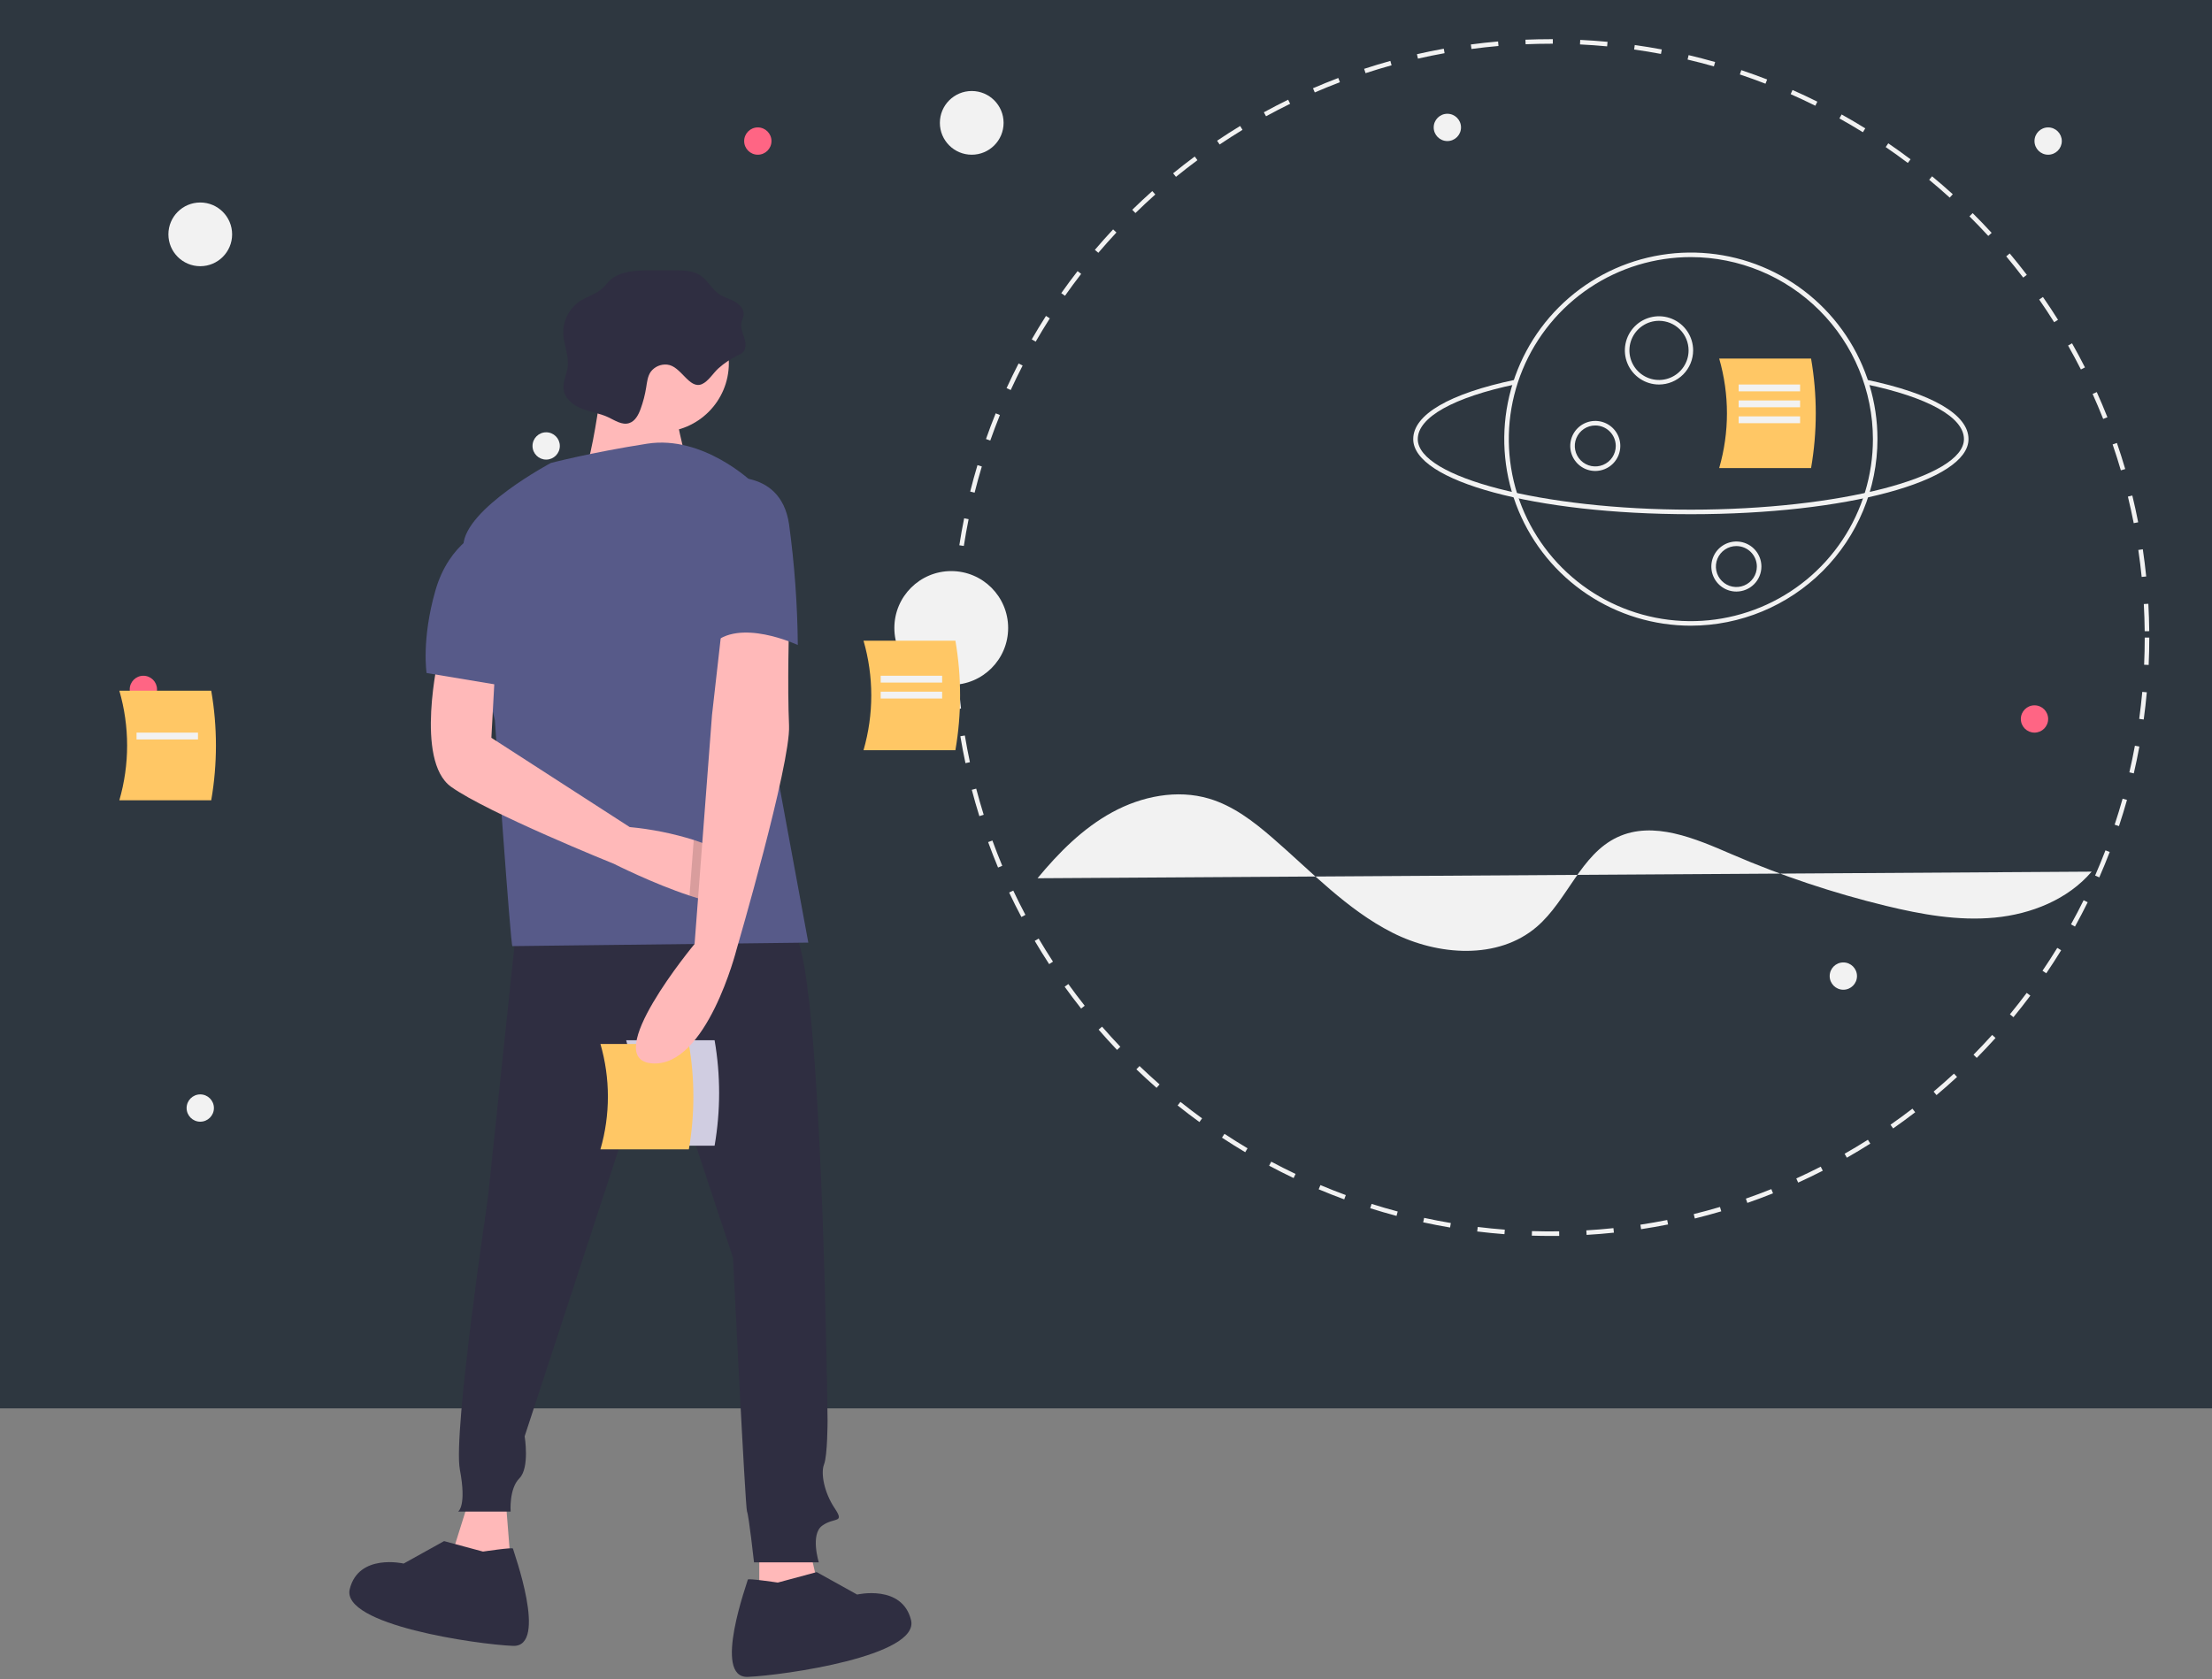 <svg width="972" height="738" viewBox="0 0 972 738" fill="none" xmlns="http://www.w3.org/2000/svg">
<rect x="0" y="0" width="972" height="738" fill="#808080" stroke="none"/>
<g clip-path="url(#clip0)">
<path d="M972 0H0V619H972V0Z" fill="#2E3740"/>
<path d="M88 117C95.732 117 102 110.732 102 103C102 95.268 95.732 89 88 89C80.268 89 74 95.268 74 103C74 110.732 80.268 117 88 117Z" fill="#F2F2F2"/>
<path d="M427 68C434.732 68 441 61.732 441 54C441 46.268 434.732 40 427 40C419.268 40 413 46.268 413 54C413 61.732 419.268 68 427 68Z" fill="#F2F2F2"/>
<path d="M418 301C431.807 301 443 289.807 443 276C443 262.193 431.807 251 418 251C404.193 251 393 262.193 393 276C393 289.807 404.193 301 418 301Z" fill="#F2F2F2"/>
<path d="M333 68C336.314 68 339 65.314 339 62C339 58.686 336.314 56 333 56C329.686 56 327 58.686 327 62C327 65.314 329.686 68 333 68Z" fill="#FF6584"/>
<path d="M63 309C66.314 309 69 306.314 69 303C69 299.686 66.314 297 63 297C59.686 297 57 299.686 57 303C57 306.314 59.686 309 63 309Z" fill="#FF6584"/>
<path d="M894 322C897.314 322 900 319.314 900 316C900 312.686 897.314 310 894 310C890.686 310 888 312.686 888 316C888 319.314 890.686 322 894 322Z" fill="#FF6584"/>
<path d="M240 202C243.314 202 246 199.314 246 196C246 192.686 243.314 190 240 190C236.686 190 234 192.686 234 196C234 199.314 236.686 202 240 202Z" fill="#F2F2F2"/>
<path d="M900 68C903.314 68 906 65.314 906 62C906 58.686 903.314 56 900 56C896.686 56 894 58.686 894 62C894 65.314 896.686 68 900 68Z" fill="#F2F2F2"/>
<path d="M88 493C91.314 493 94 490.314 94 487C94 483.686 91.314 481 88 481C84.686 481 82 483.686 82 487C82 490.314 84.686 493 88 493Z" fill="#F2F2F2"/>
<path d="M810 435C813.314 435 816 432.314 816 429C816 425.686 813.314 423 810 423C806.686 423 804 425.686 804 429C804 432.314 806.686 435 810 435Z" fill="#F2F2F2"/>
<path d="M636 62C639.314 62 642 59.314 642 56C642 52.686 639.314 50 636 50C632.686 50 630 52.686 630 56C630 59.314 632.686 62 636 62Z" fill="#F2F2F2"/>
<path d="M729 169C726.033 169 723.133 168.12 720.666 166.472C718.2 164.824 716.277 162.481 715.142 159.74C714.006 156.999 713.709 153.983 714.288 151.074C714.867 148.164 716.296 145.491 718.393 143.393C720.491 141.296 723.164 139.867 726.074 139.288C728.983 138.709 731.999 139.007 734.74 140.142C737.481 141.277 739.824 143.2 741.472 145.666C743.12 148.133 744 151.033 744 154C743.996 157.977 742.414 161.79 739.602 164.602C736.79 167.414 732.977 168.996 729 169V169ZM729 141C726.429 141 723.915 141.762 721.778 143.191C719.64 144.619 717.974 146.65 716.99 149.025C716.006 151.401 715.748 154.014 716.25 156.536C716.751 159.058 717.99 161.374 719.808 163.192C721.626 165.01 723.942 166.249 726.464 166.75C728.986 167.252 731.599 166.994 733.975 166.01C736.35 165.026 738.381 163.36 739.809 161.222C741.238 159.085 742 156.571 742 154C741.996 150.553 740.625 147.249 738.188 144.812C735.751 142.375 732.447 141.004 729 141V141Z" fill="#F2F2F2"/>
<path d="M701 207C698.824 207 696.698 206.355 694.889 205.146C693.08 203.937 691.67 202.22 690.837 200.21C690.005 198.2 689.787 195.988 690.211 193.854C690.636 191.72 691.683 189.76 693.222 188.222C694.76 186.683 696.72 185.636 698.854 185.211C700.988 184.787 703.2 185.005 705.21 185.837C707.22 186.67 708.937 188.08 710.146 189.889C711.355 191.698 712 193.824 712 196C711.997 198.916 710.837 201.712 708.775 203.775C706.712 205.837 703.916 206.997 701 207V207ZM701 187C699.22 187 697.48 187.528 696 188.517C694.52 189.506 693.366 190.911 692.685 192.556C692.004 194.2 691.826 196.01 692.173 197.756C692.52 199.502 693.377 201.105 694.636 202.364C695.895 203.623 697.498 204.48 699.244 204.827C700.99 205.174 702.8 204.996 704.444 204.315C706.089 203.634 707.494 202.48 708.483 201C709.472 199.52 710 197.78 710 196C709.997 193.614 709.048 191.326 707.361 189.639C705.674 187.952 703.386 187.003 701 187V187Z" fill="#F2F2F2"/>
<path d="M763 260C760.824 260 758.698 259.355 756.889 258.146C755.08 256.937 753.67 255.22 752.837 253.21C752.005 251.2 751.787 248.988 752.211 246.854C752.636 244.72 753.683 242.76 755.222 241.222C756.76 239.683 758.72 238.636 760.854 238.211C762.988 237.787 765.2 238.005 767.21 238.837C769.22 239.67 770.937 241.08 772.146 242.889C773.355 244.698 774 246.824 774 249C773.997 251.916 772.837 254.712 770.775 256.775C768.712 258.837 765.916 259.997 763 260V260ZM763 240C761.22 240 759.48 240.528 758 241.517C756.52 242.506 755.366 243.911 754.685 245.556C754.004 247.2 753.826 249.01 754.173 250.756C754.52 252.502 755.377 254.105 756.636 255.364C757.895 256.623 759.498 257.48 761.244 257.827C762.99 258.174 764.8 257.996 766.444 257.315C768.089 256.634 769.494 255.48 770.483 254C771.472 252.52 772 250.78 772 249C771.997 246.614 771.048 244.326 769.361 242.639C767.674 240.952 765.386 240.003 763 240Z" fill="#F2F2F2"/>
<path d="M743 275C726.782 275 710.928 270.191 697.443 261.181C683.958 252.17 673.448 239.364 667.242 224.38C661.036 209.397 659.412 192.909 662.576 177.003C665.74 161.096 673.549 146.485 685.017 135.017C696.485 123.549 711.096 115.74 727.003 112.576C742.909 109.412 759.397 111.036 774.38 117.242C789.364 123.448 802.17 133.958 811.181 147.443C820.191 160.928 825 176.782 825 193C824.975 214.74 816.328 235.583 800.956 250.956C785.583 266.328 764.74 274.975 743 275V275ZM743 113C727.178 113 711.71 117.692 698.554 126.482C685.398 135.273 675.145 147.767 669.09 162.385C663.035 177.003 661.45 193.089 664.537 208.607C667.624 224.126 675.243 238.38 686.431 249.569C697.62 260.757 711.874 268.376 727.393 271.463C742.911 274.55 758.997 272.965 773.615 266.91C788.233 260.855 800.727 250.602 809.518 237.446C818.308 224.29 823 208.823 823 193C822.976 171.79 814.54 151.456 799.542 136.458C784.544 121.46 764.21 113.024 743 113V113Z" fill="#F2F2F2"/>
<path d="M743 226C674.589 226 621 211.505 621 193C621 182.217 636.905 172.952 665.786 166.91L666.196 168.868C638.744 174.61 623 183.406 623 193C623 209.804 677.953 224 743 224C808.047 224 863 209.804 863 193C863 183.388 847.202 174.581 819.657 168.837L820.065 166.879C849.042 172.922 865 182.198 865 193C865 211.505 811.411 226 743 226Z" fill="#F2F2F2"/>
<path d="M681.441 543.216C678.667 543.216 675.864 543.172 673.113 543.086L673.175 541.088C677.126 541.211 681.157 541.246 685.126 541.191L685.153 543.191C683.918 543.208 682.68 543.216 681.441 543.216ZM697.186 542.752L697.069 540.756C701.025 540.523 705.032 540.195 708.978 539.782L709.187 541.77C705.211 542.187 701.173 542.518 697.186 542.752V542.752ZM661.09 542.441C657.101 542.135 653.07 541.735 649.108 541.249L649.352 539.264C653.284 539.746 657.284 540.144 661.243 540.447L661.09 542.441ZM721.129 540.242L720.83 538.265C724.76 537.668 728.721 536.976 732.599 536.206L732.989 538.167C729.081 538.943 725.09 539.641 721.129 540.242V540.242ZM637.194 539.51C633.253 538.842 629.275 538.075 625.371 537.227L625.795 535.272C629.67 536.114 633.617 536.876 637.528 537.538L637.194 539.51ZM744.743 535.548L744.262 533.607C748.121 532.653 752.001 531.598 755.794 530.473L756.363 532.391C752.54 533.525 748.63 534.587 744.743 535.548V535.548ZM613.667 534.402C609.801 533.374 605.911 532.243 602.104 531.039L602.707 529.132C606.484 530.327 610.345 531.449 614.18 532.468L613.667 534.402ZM767.825 528.701L767.169 526.812C770.913 525.51 774.678 524.103 778.363 522.628L779.105 524.486C775.393 525.971 771.598 527.389 767.825 528.701V528.701ZM590.679 527.134C586.925 525.754 583.147 524.265 579.452 522.709L580.228 520.865C583.895 522.41 587.644 523.887 591.37 525.257L590.679 527.134ZM790.154 519.766L789.326 517.946C792.921 516.312 796.536 514.568 800.068 512.762L800.978 514.543C797.419 516.363 793.777 518.12 790.154 519.766ZM568.443 517.772C564.835 516.052 561.212 514.223 557.678 512.334L558.62 510.571C562.128 512.445 565.722 514.26 569.304 515.967L568.443 517.772ZM811.552 508.828L810.562 507.091C814.01 505.124 817.453 503.055 820.792 500.943L821.86 502.632C818.496 504.761 815.028 506.846 811.552 508.828V508.828ZM547.176 506.41C543.744 504.368 540.306 502.214 536.96 500.01L538.061 498.34C541.381 500.528 544.792 502.665 548.199 504.691L547.176 506.41ZM831.876 495.97L830.731 494.332C833.978 492.063 837.218 489.687 840.362 487.271L841.581 488.857C838.414 491.292 835.148 493.685 831.876 495.97V495.97ZM527.05 493.154C523.822 490.809 520.597 488.353 517.465 485.852L518.713 484.29C521.821 486.771 525.021 489.208 528.225 491.535L527.05 493.154ZM850.953 481.308L849.664 479.779C852.69 477.225 855.702 474.564 858.617 471.869L859.974 473.337C857.038 476.053 854.002 478.735 850.953 481.308ZM508.225 478.123C505.218 475.49 502.232 472.752 499.348 469.983L500.732 468.54C503.595 471.288 506.559 474.005 509.542 476.619L508.225 478.123ZM868.626 464.961L867.202 463.557C869.992 460.73 872.752 457.804 875.403 454.862L876.889 456.2C874.217 459.166 871.437 462.113 868.626 464.961H868.626ZM490.853 461.45C488.094 458.549 485.37 455.551 482.756 452.54L484.267 451.229C486.861 454.218 489.564 457.193 492.302 460.071L490.853 461.45ZM884.746 447.07L883.201 445.8C885.721 442.733 888.203 439.568 890.579 436.391L892.18 437.588C889.787 440.79 887.286 443.98 884.746 447.07H884.746ZM475.075 443.273C472.598 440.143 470.159 436.912 467.825 433.668L469.448 432.5C471.764 435.718 474.185 438.925 476.643 442.033L475.075 443.273ZM899.174 427.776L897.52 426.653C899.751 423.369 901.935 419.989 904.012 416.605L905.717 417.652C903.623 421.061 901.421 424.467 899.174 427.776L899.174 427.776ZM461.024 423.747C458.844 420.406 456.712 416.968 454.684 413.527L456.406 412.511C458.419 415.926 460.536 419.338 462.698 422.653L461.024 423.747ZM911.79 407.236L910.04 406.269C911.96 402.794 913.825 399.226 915.586 395.663L917.379 396.549C915.605 400.139 913.724 403.735 911.79 407.236V407.236ZM448.819 403.031C446.954 399.505 445.145 395.888 443.443 392.281L445.252 391.427C446.941 395.007 448.735 398.597 450.587 402.095L448.819 403.031ZM922.47 385.615L920.638 384.812C922.232 381.172 923.762 377.445 925.187 373.734L927.054 374.451C925.619 378.191 924.076 381.947 922.47 385.615V385.615ZM438.568 381.299C437.035 377.62 435.567 373.855 434.204 370.109L436.084 369.425C437.436 373.143 438.893 376.878 440.414 380.53L438.568 381.299ZM931.119 363.083L929.22 362.455C930.468 358.694 931.646 354.85 932.72 351.029L934.646 351.57C933.563 355.42 932.376 359.294 931.119 363.084V363.083ZM430.352 358.701C429.162 354.889 428.044 350.996 427.028 347.126L428.963 346.619C429.97 350.459 431.08 354.323 432.261 358.105L430.352 358.701ZM937.637 339.906L935.689 339.453C936.585 335.598 937.403 331.662 938.123 327.754L940.089 328.116C939.365 332.054 938.54 336.02 937.637 339.906ZM424.243 335.412C423.409 331.505 422.654 327.526 422 323.582L423.973 323.253C424.623 327.168 425.372 331.118 426.199 334.994L424.243 335.412ZM941.996 316.228L940.013 315.957C940.551 312.04 941.005 308.045 941.364 304.085L943.356 304.264C942.995 308.256 942.537 312.281 941.996 316.228V316.228ZM420.302 311.662C419.83 307.703 419.443 303.67 419.151 299.677L421.146 299.531C421.435 303.495 421.82 307.496 422.288 311.425L420.302 311.662ZM944.171 292.252L942.172 292.163C942.35 288.2 942.441 284.18 942.441 280.216H944.441C944.441 284.21 944.35 288.26 944.171 292.252V292.252ZM418.544 287.651C418.476 285.199 418.441 282.697 418.441 280.216C418.441 278.677 418.454 277.141 418.481 275.608L420.481 275.643C420.454 277.165 420.441 278.689 420.441 280.216C420.441 282.678 420.476 285.162 420.544 287.596L418.544 287.651ZM942.426 277.426C942.385 273.461 942.253 269.442 942.033 265.48L944.029 265.369C944.251 269.361 944.384 273.41 944.426 277.405L942.426 277.426ZM420.955 263.703L418.959 263.578C419.209 259.582 419.553 255.546 419.982 251.582L421.971 251.797C421.544 255.731 421.203 259.737 420.955 263.703ZM941.097 253.568C940.698 249.625 940.201 245.636 939.621 241.71L941.599 241.418C942.183 245.374 942.684 249.394 943.088 253.366L941.097 253.568ZM423.528 239.95L421.551 239.645C422.164 235.688 422.876 231.7 423.668 227.791L425.628 228.187C424.842 232.067 424.136 236.024 423.528 239.95ZM937.602 229.935C936.839 226.033 935.979 222.106 935.044 218.262L936.987 217.79C937.929 221.663 938.797 225.62 939.565 229.551L937.602 229.935ZM428.265 216.533L426.325 216.047C427.296 212.173 428.372 208.268 429.523 204.438L431.438 205.013C430.296 208.814 429.229 212.689 428.265 216.533ZM931.95 206.72C930.835 202.912 929.616 199.081 928.328 195.333L930.218 194.683C931.517 198.46 932.746 202.32 933.87 206.157L931.95 206.72ZM435.15 193.62L433.263 192.957C434.592 189.176 436.027 185.377 437.528 181.666L439.383 182.416C437.893 186.098 436.469 189.868 435.15 193.62ZM924.183 184.125C922.724 180.444 921.162 176.751 919.539 173.146L921.363 172.324C922.999 175.957 924.573 179.679 926.043 183.388L924.183 184.125ZM444.127 171.422L442.309 170.587C443.98 166.95 445.757 163.302 447.593 159.745L449.371 160.662C447.548 164.192 445.784 167.812 444.127 171.422ZM914.395 162.387C912.605 158.856 910.709 155.318 908.758 151.872L910.499 150.887C912.464 154.359 914.375 157.924 916.178 161.482L914.395 162.387ZM455.104 150.157L453.37 149.159C455.365 145.695 457.469 142.227 459.624 138.853L461.31 139.929C459.171 143.278 457.083 146.719 455.104 150.157V150.157ZM902.645 141.622C900.532 138.258 898.319 134.906 896.068 131.66L897.711 130.521C899.979 133.792 902.21 137.169 904.338 140.559L902.645 141.622ZM467.977 129.999L466.342 128.846C468.648 125.576 471.058 122.317 473.508 119.159L475.088 120.384C472.657 123.519 470.264 126.753 467.977 129.999ZM889.041 122.006C886.63 118.85 884.121 115.711 881.579 112.679L883.112 111.395C885.672 114.45 888.202 117.612 890.63 120.793L889.041 122.006ZM482.63 111.107L481.108 109.811C483.695 106.772 486.392 103.747 489.123 100.82L490.585 102.184C487.875 105.089 485.198 108.091 482.63 111.107ZM873.7 103.699C871.013 100.775 868.226 97.876 865.418 95.085L866.828 93.666C869.658 96.48 872.465 99.399 875.172 102.346L873.7 103.699ZM498.935 93.635L497.536 92.206C500.396 89.408 503.356 86.641 506.332 83.984L507.664 85.477C504.71 88.113 501.773 90.858 498.935 93.635L498.935 93.635ZM856.753 86.856C853.808 84.185 850.768 81.551 847.717 79.027L848.993 77.486C852.066 80.029 855.13 82.683 858.096 85.374L856.753 86.856ZM516.753 77.724L515.49 76.173C518.584 73.654 521.78 71.169 524.992 68.789L526.184 70.395C522.996 72.758 519.823 75.224 516.753 77.724ZM838.335 71.617C835.158 69.225 831.889 66.877 828.62 64.641L829.749 62.99C833.044 65.244 836.336 67.608 839.538 70.019L838.335 71.617ZM535.935 63.506L534.819 61.847C538.129 59.62 541.538 57.438 544.949 55.363L545.988 57.072C542.603 59.131 539.221 61.296 535.935 63.506V63.506ZM818.594 58.115C815.214 56.023 811.744 53.984 808.279 52.054L809.252 50.307C812.744 52.252 816.241 54.307 819.647 56.414L818.594 58.115ZM556.323 51.105L555.363 49.35C558.865 47.434 562.457 45.574 566.037 43.823L566.916 45.62C563.363 47.357 559.799 49.203 556.323 51.105V51.105ZM797.693 46.471C794.134 44.698 790.489 42.985 786.858 41.38L787.667 39.551C791.326 41.169 795 42.895 798.586 44.681L797.693 46.471ZM577.745 40.627L576.95 38.792C580.61 37.206 584.354 35.684 588.078 34.27L588.788 36.14C585.092 37.543 581.377 39.053 577.745 40.627ZM775.796 36.792C772.093 35.356 768.303 33.986 764.531 32.721L765.168 30.824C768.968 32.1 772.788 33.48 776.519 34.928L775.796 36.792ZM600.053 32.156L599.43 30.255C603.231 29.009 607.109 27.836 610.956 26.769L611.49 28.696C607.673 29.755 603.825 30.919 600.053 32.156ZM753.117 29.182C749.302 28.095 745.412 27.082 741.553 26.172L742.012 24.226C745.901 25.143 749.821 26.163 753.666 27.258L753.117 29.182ZM623.075 25.767L622.63 23.817C626.526 22.927 630.496 22.116 634.427 21.407L634.782 23.375C630.88 24.079 626.942 24.883 623.075 25.767V25.767ZM729.863 23.7C725.968 22.969 722.002 22.318 718.072 21.767L718.349 19.786C722.309 20.342 726.307 20.997 730.232 21.734L729.863 23.7ZM646.587 21.523L646.323 19.541C650.282 19.013 654.308 18.568 658.29 18.222L658.463 20.214C654.512 20.559 650.517 20.999 646.587 21.523V21.523ZM706.204 20.376C702.264 20.005 698.254 19.719 694.285 19.527L694.382 17.529C698.381 17.723 702.421 18.011 706.391 18.385L706.204 20.376ZM670.389 19.447L670.305 17.449C673.981 17.295 677.727 17.217 681.441 17.216L682.346 17.218L682.34 19.218L681.441 19.216C677.755 19.217 674.037 19.295 670.389 19.447V19.447Z" fill="#F2F2F2"/>
<path d="M455.914 386.006C465.28 374.676 475.855 364.024 488.762 356.988C501.668 349.951 517.216 346.828 531.308 351.013C541.828 354.137 550.794 361.009 559.093 368.189C576.095 382.901 591.772 399.744 611.826 409.91C631.88 420.075 658.304 421.973 675.337 407.298C688.818 395.683 694.565 375.565 710.664 367.984C726.533 360.511 744.934 368.536 761.037 375.49C782.906 384.932 805.537 392.503 828.685 398.12C844.345 401.919 860.476 404.831 876.517 403.303C892.559 401.775 908.659 395.353 919.122 383.098" fill="#F2F2F2"/>
<path d="M379.446 329.724H419.822C422.578 313.795 422.578 297.511 419.822 281.582H379.446C383.995 297.307 383.995 313.999 379.446 329.724V329.724Z" fill="#FFC765"/>
<path d="M52.446 351.724H92.822C95.578 335.795 95.578 319.511 92.822 303.582H52.446C56.995 319.307 56.995 335.999 52.446 351.724Z" fill="#FFC765"/>
<path d="M755.446 205.724H795.822C798.578 189.795 798.578 173.511 795.822 157.582H755.446C759.995 173.307 759.995 189.999 755.446 205.724V205.724Z" fill="#FFC765"/>
<path d="M206.688 657.431L198.225 684.361L224.385 686.669L222.077 657.431H206.688Z" fill="#FFB9B9"/>
<path d="M333.644 678.205V715.138H363.651L355.188 678.205H333.644Z" fill="#FFB9B9"/>
<path d="M226.693 409.676L214.383 526.628C214.383 526.628 198.994 629.731 202.072 645.889C205.149 662.047 201.302 664.356 201.302 664.356H224.385C224.385 664.356 223.616 654.353 228.232 649.737C232.849 645.12 230.541 631.27 230.541 631.27L289.017 452.763L322.102 552.789C322.102 552.789 327.488 662.817 328.258 664.356C329.027 665.895 331.335 686.669 331.335 686.669H359.804C359.804 686.669 355.957 674.358 361.343 670.511C366.729 666.664 371.346 669.742 366.729 662.817C362.113 655.892 360.574 647.428 362.112 643.581C363.651 639.734 363.651 624.345 363.651 624.345C363.651 624.345 361.343 416.6 348.263 409.675C335.183 402.751 226.693 409.676 226.693 409.676Z" fill="#2F2E41"/>
<path d="M341.775 695.564C341.775 695.564 328.618 693.59 328.618 694.248C328.618 694.906 312.831 737.665 328.618 737.007C344.406 736.349 404.268 727.797 400.322 712.009C396.375 696.222 376.64 700.826 376.64 700.826L358.878 690.959L341.775 695.564Z" fill="#2F2E41"/>
<path d="M212.241 681.94C212.241 681.94 225.397 679.966 225.397 680.624C225.397 681.282 241.185 724.04 225.397 723.383C209.61 722.725 149.747 714.173 153.694 698.385C157.641 682.597 177.376 687.202 177.376 687.202L195.137 677.335L212.241 681.94Z" fill="#2F2E41"/>
<path d="M275.155 503.536H314.011C316.663 488.207 316.663 472.537 314.011 457.208H275.155C279.533 472.34 279.533 488.404 275.155 503.536V503.536Z" fill="#D0CDE1"/>
<path d="M263.84 505.153H302.696C305.348 489.824 305.348 474.153 302.696 458.824H263.84C268.217 473.957 268.217 490.02 263.84 505.153V505.153Z" fill="#FFC765"/>
<path d="M289.995 189.876C306.718 189.876 320.274 176.319 320.274 159.596C320.274 142.874 306.718 129.317 289.995 129.317C273.272 129.317 259.715 142.874 259.715 159.596C259.715 176.319 273.272 189.876 289.995 189.876Z" fill="#FFB9B9"/>
<path d="M265.934 155.765C265.934 155.765 260.548 209.625 253.623 213.472C246.699 217.319 306.714 221.166 306.714 221.166C306.714 221.166 292.095 171.923 296.711 167.306C301.328 162.69 265.934 155.765 265.934 155.765Z" fill="#FFB9B9"/>
<path d="M330.566 211.933C330.566 211.933 309.022 191.158 284.4 195.006C259.779 198.853 242.082 203.469 242.082 203.469C242.082 203.469 204.38 223.474 203.611 239.632C202.841 255.79 217.46 316.575 217.46 316.575C217.46 316.575 224.385 415.831 225.155 415.831C225.924 415.831 355.188 414.292 355.188 414.292L331.335 285.028L330.566 211.933Z" fill="#575A89"/>
<path d="M325.534 397.08C320.548 398.427 311.954 396.564 302.982 393.625C286.978 388.37 269.781 379.668 269.781 379.668C269.781 379.668 214.383 357.355 198.225 345.813C182.067 334.272 192.839 288.106 192.839 288.106L217.46 295.8L215.921 324.269L276.706 363.51C286.257 364.406 295.688 366.301 304.844 369.165C315.078 372.528 325.018 377.767 328.612 385.816C329.172 387.044 329.57 388.34 329.797 389.67C330.528 393.918 328.804 396.187 325.534 397.08Z" fill="#FFB9B9"/>
<path opacity="0.15" d="M328.612 385.816C327.542 389.801 326.503 393.594 325.534 397.08C320.548 398.427 311.954 396.564 302.982 393.625L304.844 369.165C315.078 372.528 325.018 377.767 328.612 385.816Z" fill="black"/>
<path d="M317.486 273.487L312.869 314.267L305.213 414.886C305.213 414.886 262.856 465.844 286.709 467.382C310.561 468.921 323.641 417.37 323.641 417.37C323.641 417.37 347.493 335.811 346.724 318.883C345.955 301.956 346.724 273.487 346.724 273.487H317.486Z" fill="#FFB9B9"/>
<path d="M324.19 156.217C324.981 155.9 325.717 155.457 326.367 154.905C328.02 153.301 327.741 150.583 327.023 148.394C326.306 146.205 325.257 143.942 325.771 141.697C326.01 140.65 326.581 139.694 326.743 138.633C327.131 136.11 325.118 133.81 322.89 132.565C320.663 131.319 318.1 130.705 315.995 129.263C312.766 127.05 310.983 123.147 307.705 121.008C304.5 118.916 300.427 118.851 296.599 118.855L285.171 118.868C279.199 118.875 272.636 119.096 268.191 123.085C266.839 124.298 265.769 125.8 264.4 126.994C261.642 129.399 257.921 130.358 254.859 132.36C252.572 133.889 250.703 135.964 249.42 138.397C248.138 140.83 247.481 143.545 247.511 146.295C247.62 151.366 250.091 156.292 249.449 161.323C249.018 164.698 247.196 167.941 247.675 171.31C248.243 175.304 251.907 178.166 255.665 179.636C259.423 181.105 263.52 181.632 267.177 183.339C270.161 184.732 273.279 186.952 276.425 185.977C279.087 185.153 280.547 182.342 281.501 179.724C282.616 176.662 283.435 173.5 283.947 170.281C284.33 167.874 284.584 165.322 285.998 163.337C286.828 162.256 287.921 161.405 289.172 160.866C290.423 160.326 291.792 160.115 293.148 160.253C299.318 160.795 302.792 171.304 308.467 168.819C311.28 167.587 313.442 163.898 315.696 161.887C318.246 159.606 321.105 157.697 324.19 156.217V156.217Z" fill="#2F2E41"/>
<path d="M212.844 232.707C212.844 232.707 197.455 238.093 191.3 259.637C185.144 281.181 187.453 295.8 187.453 295.8L219.769 301.186L212.844 232.707Z" fill="#575A89"/>
<path d="M315.177 210.394C315.177 210.394 342.877 204.239 346.724 230.399C349.131 247.997 350.416 265.729 350.571 283.49C350.571 283.49 324.411 271.179 312.869 283.49L315.177 210.394Z" fill="#575A89"/>
<path d="M414 297H387V300H414V297Z" fill="#F2F2F2"/>
<path d="M87 322H60V325H87V322Z" fill="#F2F2F2"/>
<path d="M414 304H387V307H414V304Z" fill="#F2F2F2"/>
<path d="M791 169H764V172H791V169Z" fill="#F2F2F2"/>
<path d="M791 183H764V186H791V183Z" fill="#F2F2F2"/>
<path d="M791 176H764V179H791V176Z" fill="#F2F2F2"/>
</g>
<defs>
<clipPath id="clip0">
<rect width="972" height="737.014" fill="white"/>
</clipPath>
</defs>
</svg>
